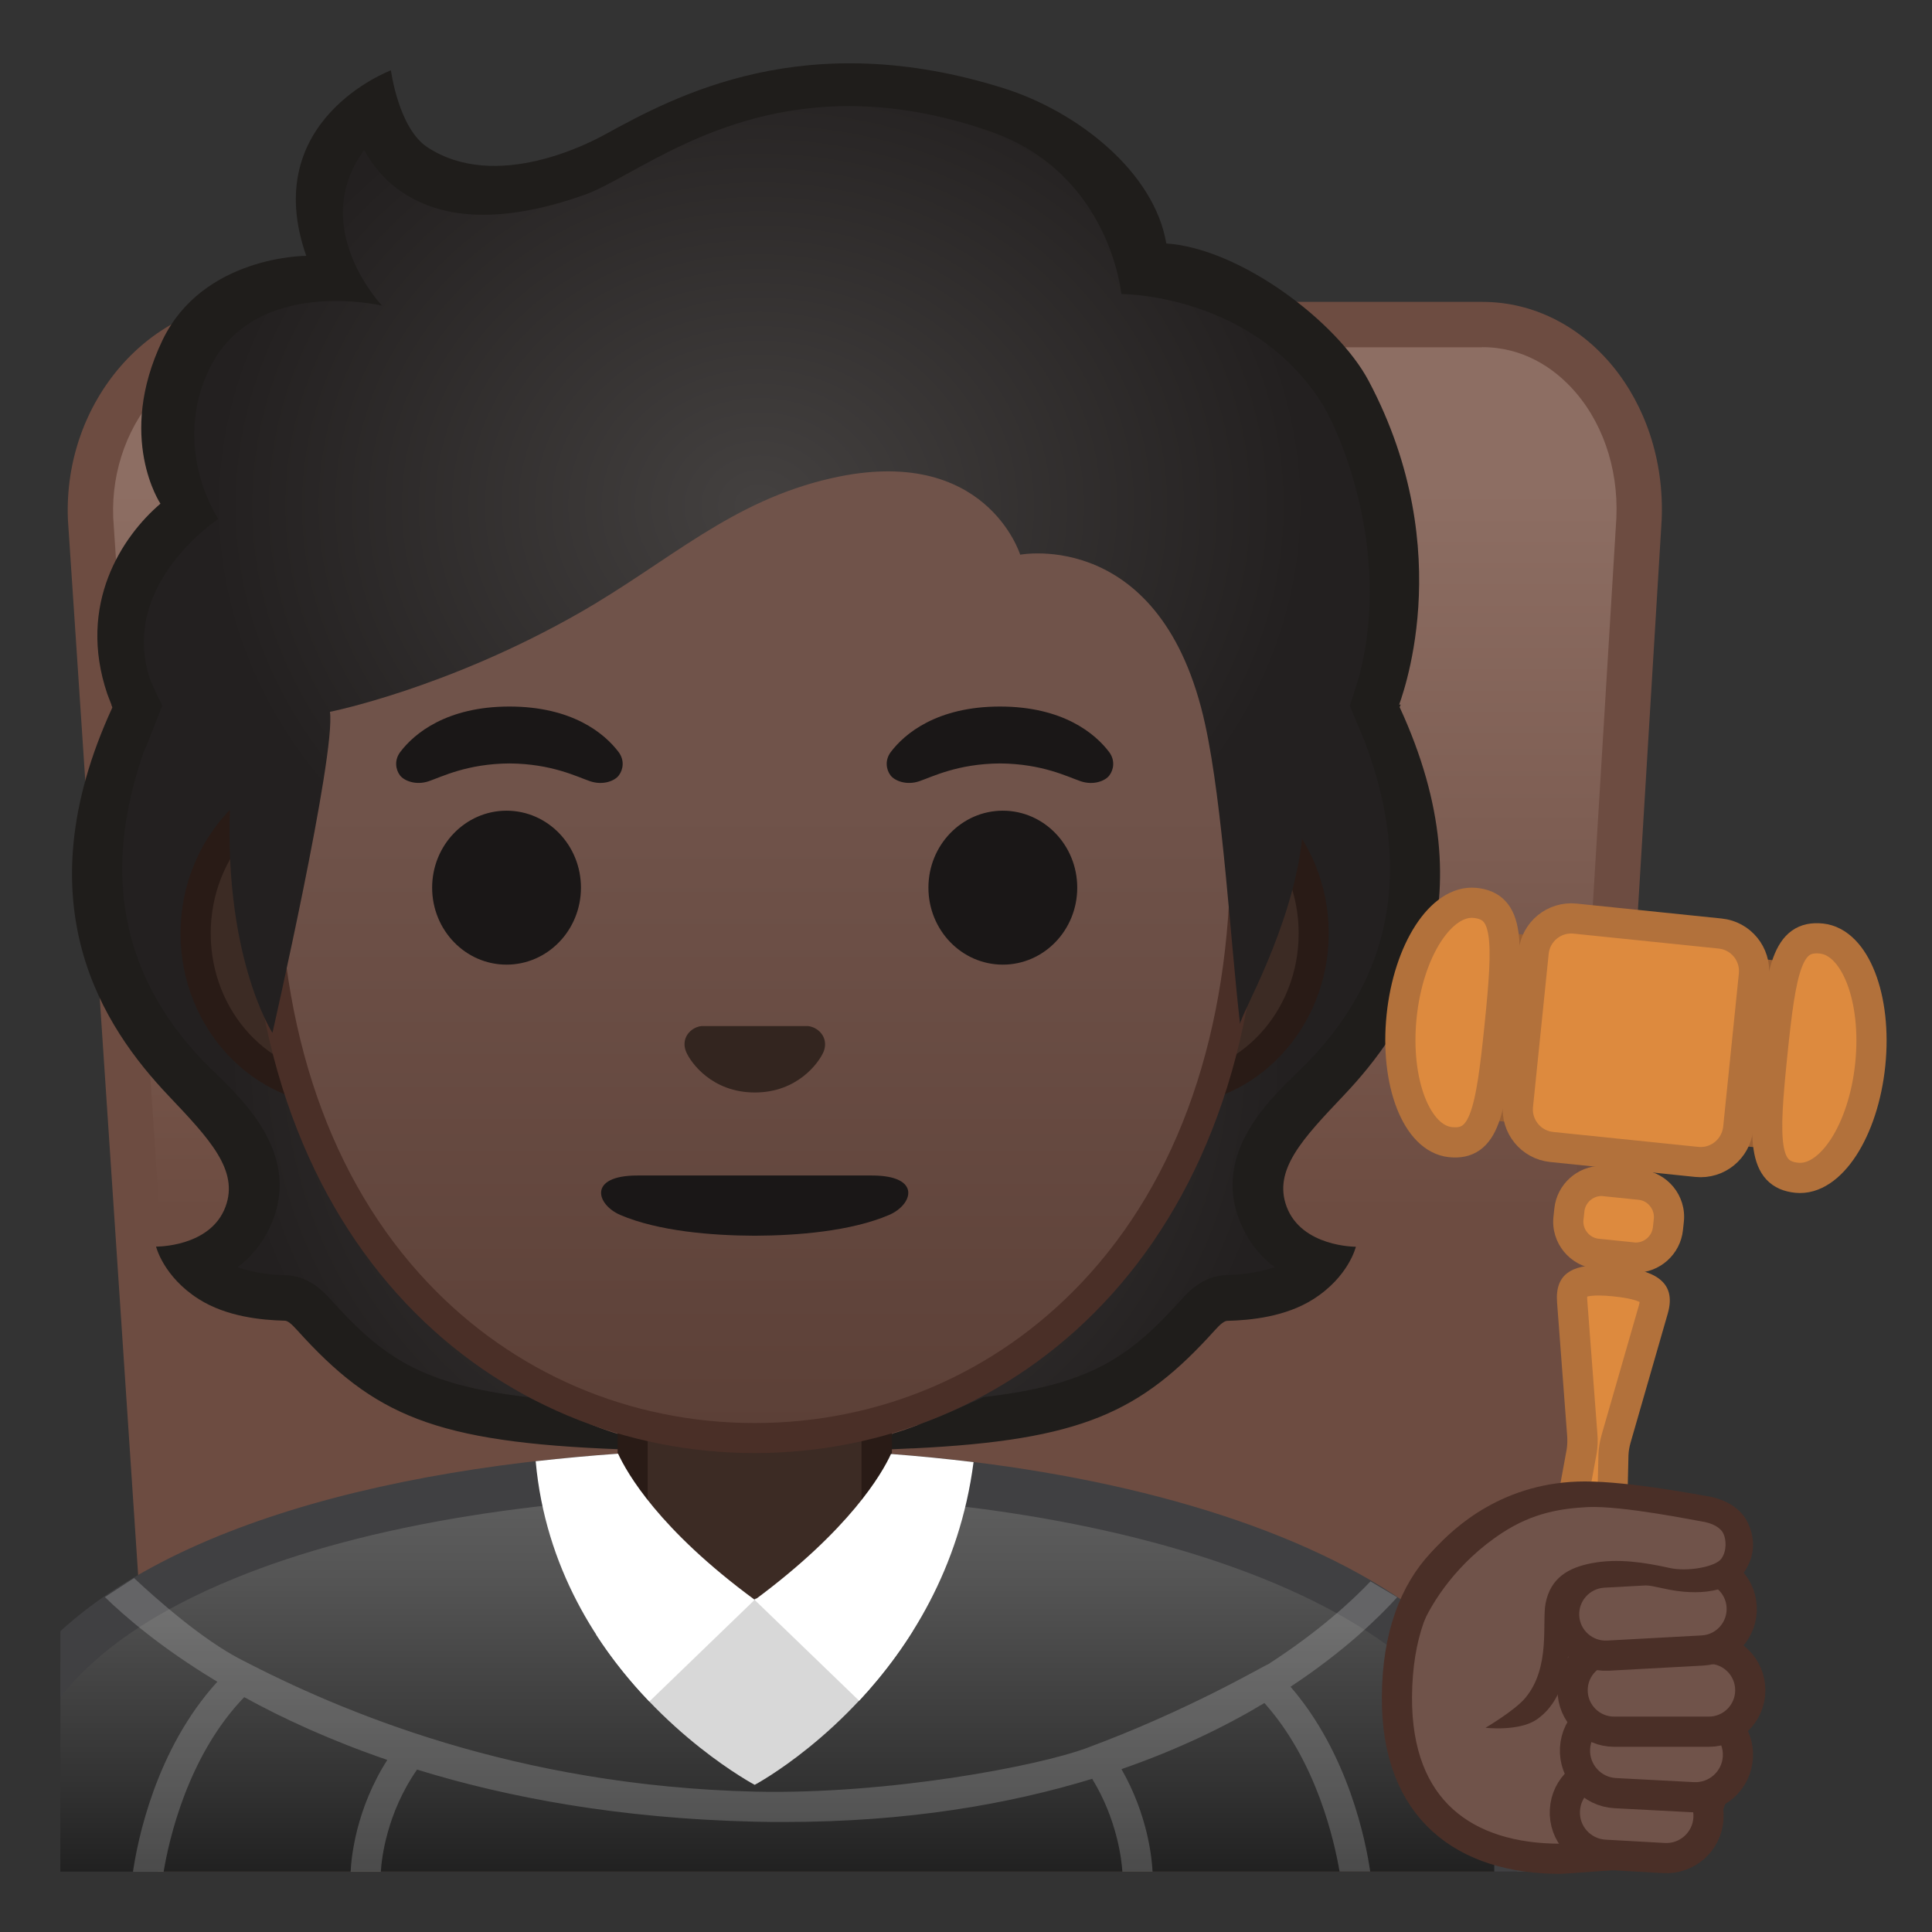<svg viewBox="0 0 128 128" xmlns="http://www.w3.org/2000/svg" xmlns:xlink="http://www.w3.org/1999/xlink">
  <rect x="0" y="0" width="128" height="128" fill="#333333" stroke="none"/>
  <g>
    <linearGradient id="SVGID_1_" gradientUnits="userSpaceOnUse" x1="57.293" x2="57.293" y1="32.227" y2="80.312">
      <stop offset="3.105424e-03" style="stop-color:#8D6E63"/>
      <stop offset="1" style="stop-color:#6D4C41"/>
    </linearGradient>
    <path d="M11.86,122.5L6,34.34c-0.15-3.55,1.13-7.03,3.52-9.52c2.05-2.14,4.67-3.31,7.38-3.31H98.2 c2.56,0,5.02,1.09,6.91,3.06c2.37,2.47,3.64,6.05,3.48,9.82l-5.36,88.12H11.86z" fill="url(#SVGID_1_)"/>
    <path d="M98.2,23c2.76,0,4.69,1.41,5.83,2.6c2.08,2.17,3.2,5.34,3.06,8.69L101.81,121H13.26L7.5,34.28 c-0.12-3.17,1.01-6.23,3.1-8.42c1.76-1.84,4-2.85,6.3-2.85H98.2 M98.2,20H16.9c-6.87,0-12.73,6.54-12.4,14.44L10.46,124h94.18 l5.45-89.56C110.42,26.54,105.07,20,98.2,20L98.2,20z" fill="#6D4C41"/>
  </g>
  <g id="hair">
    <radialGradient id="SVGID_2_" cx="50.09" cy="69.665" gradientUnits="userSpaceOnUse" r="35.086">
      <stop offset="0" style="stop-color:#444140"/>
      <stop offset="1" style="stop-color:#232020"/>
    </radialGradient>
    <path d="M83.68,80.69c-1.6-3.35,0.67-6.33,3.32-9.12c4.33-4.57,9.21-15.82,3.1-26.74 c-1.15-0.17-78.88-0.17-80.03,0C3.97,55.75,8.85,67,13.18,71.57c2.65,2.79,4.92,5.77,3.32,9.12c-0.99,2.07-2.6,2.7-3.73,2.93 c0.3,0.47,0.7,0.86,1.17,1.14c1.61,0.96,3.65,1.18,4.97,1.22c0.8,0.02,1.38,0.55,1.91,1.13c5.61,6.22,9.51,7.51,29.26,7.51v0 c0,0,0.01,0,0.01,0s0.01,0,0.01,0v0c19.75,0,23.65-1.29,29.26-7.51c0.53-0.58,1.11-1.11,1.91-1.13c1.32-0.03,3.36-0.25,4.97-1.22 c0.47-0.28,0.87-0.67,1.17-1.14C86.28,83.39,84.66,82.76,83.68,80.69z" fill="url(#SVGID_2_)"/>
    <path d="M85.24,79.94c-0.9-2.43,1.06-4.49,3.77-7.35c4.31-4.54,9.75-12.67,3.72-25.74 c0.03-0.06,0.04-0.11,0.07-0.17h-3.32l-0.05,0.09l0.29,0.65c4.22,9.57,2.69,17.41-3.66,23.53c-2.13,2.05-5.95,5.73-3.73,10.39 c0.52,1.09,1.24,1.97,2.13,2.61c-1.17,0.41-2.45,0.51-3.21,0.53c-1.56,0.04-2.56,1.15-2.99,1.63c-3.4,3.77-5.97,5.63-13.09,6.45 c0,0-3.92,1.83-6.07,2.43l0,0.06H41.1c-2.15-0.6-6.08-2.48-6.08-2.48c-7.12-0.82-9.69-2.68-13.09-6.45 c-0.43-0.48-1.43-1.59-2.99-1.63c-0.76-0.02-2.04-0.12-3.21-0.53c0.89-0.65,1.61-1.53,2.13-2.61c2.22-4.67-1.61-8.35-3.73-10.39 c-6.35-6.12-7.88-13.96-3.66-23.53l0.29-0.65l-0.05-0.09H7.38c0.02,0.06,0.04,0.11,0.07,0.17c-6.03,13.08-0.59,21.2,3.72,25.74 c2.71,2.86,4.67,4.93,3.77,7.35c-1,2.69-4.6,2.64-4.6,2.64s0.48,1.99,2.83,3.48c1.83,1.16,4.13,1.39,5.7,1.43 c0.18,0,0.44,0.2,0.83,0.64c5.07,5.62,9.06,7.42,21.39,7.88v-0.06h17.98l0,0.06c0.45-0.02,0.87-0.04,1.3-0.06h0.1v0 c11.23-0.54,15.13-2.41,20-7.81c0.39-0.44,0.65-0.63,0.83-0.64c1.57-0.04,3.87-0.27,5.7-1.43c2.36-1.49,2.83-3.48,2.83-3.48 S86.24,82.62,85.24,79.94z" fill="#1F1D1B"/>
  </g>
  <g id="robe">
    <linearGradient id="SVGID_3_" gradientUnits="userSpaceOnUse" x1="52.25" x2="52.25" y1="97.5" y2="124">
      <stop offset="3.247793e-03" style="stop-color:#616161"/>
      <stop offset="0.277" style="stop-color:#545454"/>
      <stop offset="0.783" style="stop-color:#323232"/>
      <stop offset="1" style="stop-color:#212121"/>
    </linearGradient>
    <path d="M85.15,103.55c-9.19-3.9-21.62-6.05-35.01-6.05H50c-17.55,0.02-37.32,3.53-46,12.65V124h96.5v-3.01 C100.5,111.97,92.15,106.53,85.15,103.55z" fill="url(#SVGID_3_)"/>
    <path d="M50.14,96c-0.05,0-0.09,0-0.14,0c-18.21,0.02-36.76,3.59-46,12.07v4.38c2.4-3.08,6.24-5.71,11.52-7.87 C24.26,100.99,36.51,99.02,50,99l0.13,0C74.42,99,99,106.55,99,120.99V124h3v-3.01C102,104.13,75.9,96,50.14,96z" fill="#404042"/>
    <path d="M84.02,110.26c-0.32,0.11-5.23,3.04-12.05,5.56c-3.21,1.19-13.11,3.08-21.95,2.88 c-15.88-0.38-27.44-5.31-34.09-8.77c-2.51-1.3-5.48-3.91-7.05-5.38l-1.93,1.26c1.24,1.21,3.67,3.34,7.45,5.61 c-4.11,4.5-5.3,10.6-5.59,12.59h2.03c0.35-2.1,1.59-7.68,5.34-11.57c2.61,1.44,5.76,2.88,9.48,4.16c-2.09,3.27-2.39,6.5-2.43,7.41 h2c0.05-0.86,0.38-3.86,2.4-6.77c6.03,1.86,13.43,3.24,22.35,3.45c0.69,0.02,1.37,0.02,2.04,0.02c8.08,0,14.81-1.17,20.34-2.86 c1.65,2.7,1.95,5.35,2,6.15h2c-0.04-0.85-0.31-3.74-2.06-6.79c3.75-1.3,6.89-2.83,9.47-4.38c3.46,3.86,4.63,9.14,4.98,11.16h2.03 c-0.28-1.93-1.42-7.78-5.28-12.24c3.6-2.37,5.9-4.64,7.07-5.93l-1.77-1.05C89.6,106.03,87.39,108.09,84.02,110.26z" fill="#FFFFFF" opacity="0.19"/>
  </g>
  <g id="neck">
    <path d="M49.17,107.23c-4,0-7.26-3.22-7.26-7.17v-8.98h16.16v8.98c0,3.96-3.26,7.17-7.26,7.17H49.17z" fill="#3C2B24"/>
    <path d="M57.08,92.08v7.98c0,3.4-2.81,6.17-6.26,6.17h-1.65c-3.45,0-6.26-2.77-6.26-6.17v-7.98H50H57.08 M59.08,90.08H50h-9.08v9.98c0,4.51,3.7,8.17,8.26,8.17h1.65c4.56,0,8.26-3.66,8.26-8.17V90.08L59.08,90.08z" fill="#291B16"/>
  </g>
  <g>
    <path d="M50,118.25c0,0,6.12-3.24,10.47-10.19C56.68,107.14,49.64,105.5,50,106l-10.51,2.29 C43.82,114.98,50,118.25,50,118.25z" fill="#D8D8D8"/>
    <path d="M40.95,96.31c-1.84,0.13-3.66,0.3-5.46,0.5c0.64,7.08,4.13,12.37,7.53,15.92l6.98-6.74 C43.65,101.32,41.54,97.59,40.95,96.31z" fill="#FFFFFF"/>
    <path d="M59.03,96.33c-0.59,1.29-2.72,5-9.03,9.67l6.92,6.68c3.27-3.51,6.66-8.72,7.58-15.81 C62.69,96.65,60.87,96.47,59.03,96.33z" fill="#FFFFFF"/>
  </g>
  <g id="ears">
    <path d="M22.67,72.26c-5.36,0-9.71-4.67-9.71-10.41s4.36-10.41,9.71-10.41h54.65c5.36,0,9.71,4.67,9.71,10.41 s-4.36,10.41-9.71,10.41H22.67z" fill="#3C2B24"/>
    <path d="M77.33,52.43c4.8,0,8.71,4.22,8.71,9.41s-3.91,9.41-8.71,9.41H22.67c-4.8,0-8.71-4.22-8.71-9.41 s3.91-9.41,8.71-9.41H77.33 M77.33,50.43H22.67c-5.89,0-10.71,5.14-10.71,11.41c0,6.28,4.82,11.41,10.71,11.41h54.65 c5.89,0,10.71-5.14,10.71-11.41C88.04,55.57,83.22,50.43,77.33,50.43L77.33,50.43z" fill="#291B16"/>
  </g>
  <g id="head">
    <linearGradient id="SVGID_4_" gradientUnits="userSpaceOnUse" x1="50" x2="50" y1="94.591" y2="12.825">
      <stop offset="0" style="stop-color:#5C4037"/>
      <stop offset="0.5" style="stop-color:#70534A"/>
    </linearGradient>
    <path d="M50,95.27c-15.66,0-32.52-12.14-32.52-38.81c0-12.38,3.56-23.79,10.02-32.13 c6.05-7.8,14.25-12.27,22.5-12.27c8.25,0,16.45,4.47,22.5,12.27c6.46,8.34,10.02,19.75,10.02,32.13c0,12.09-3.51,22.19-10.14,29.21 C66.52,91.86,58.57,95.27,50,95.27z" fill="url(#SVGID_4_)"/>
    <path d="M50,13.07L50,13.07c7.94,0,15.85,4.33,21.71,11.88c6.33,8.16,9.81,19.35,9.81,31.52 c0,11.83-3.41,21.7-9.87,28.52c-5.67,5.99-13.36,9.29-21.65,9.29c-8.29,0-15.98-3.3-21.65-9.29c-6.46-6.82-9.87-16.69-9.87-28.52 c0-12.16,3.49-23.35,9.81-31.52C34.15,17.4,42.06,13.07,50,13.07 M50,11.07L50,11.07L50,11.07c-17.4,0-33.52,18.61-33.52,45.39 c0,26.64,16.61,39.81,33.52,39.81S83.52,83.1,83.52,56.46C83.52,29.68,67.4,11.07,50,11.07L50,11.07z" fill="#4A2F27"/>
  </g>
  <g id="eyes">
    <ellipse cx="33.56" cy="58.81" fill="#1A1717" rx="4.93" ry="5.1"/>
    <ellipse cx="66.44" cy="58.81" fill="#1A1717" rx="4.93" ry="5.1"/>
  </g>
  <g id="eyebrows">
    <path d="M40.98,49.82c-0.93-1.23-3.07-3.01-7.23-3.01s-6.31,1.79-7.23,3.01c-0.41,0.54-0.31,1.17-0.02,1.55 c0.26,0.35,1.04,0.68,1.9,0.39c0.86-0.29,2.54-1.16,5.35-1.18c2.81,0.02,4.49,0.89,5.35,1.18c0.86,0.29,1.64-0.03,1.9-0.39 C41.29,50.99,41.39,50.36,40.98,49.82z" fill="#1A1717"/>
    <path d="M73.48,49.82c-0.93-1.23-3.07-3.01-7.23-3.01s-6.31,1.79-7.23,3.01c-0.41,0.54-0.31,1.17-0.02,1.55 c0.26,0.35,1.04,0.68,1.9,0.39c0.86-0.29,2.54-1.16,5.35-1.18c2.81,0.02,4.49,0.89,5.35,1.18c0.86,0.29,1.64-0.03,1.9-0.39 C73.79,50.99,73.89,50.36,73.48,49.82z" fill="#1A1717"/>
  </g>
  <path id="mouth" d="M57.77,77.88c-1.08,0-14.46,0-15.54,0c-3.31,0-2.72,1.94-1.12,2.62 c2.51,1.07,6.06,1.36,8.87,1.37l0,0c0.01,0,0.01,0,0.02,0s0.01,0,0.02,0v0c2.81-0.01,6.36-0.3,8.87-1.37 C60.49,79.82,61.08,77.88,57.77,77.88z" fill="#1A1717"/>
  <path id="nose" d="M53.86,68.06c-0.11-0.04-0.21-0.07-0.32-0.08h-7.07c-0.11,0.01-0.22,0.04-0.32,0.08 c-0.64,0.26-0.99,0.92-0.69,1.63c0.3,0.71,1.71,2.69,4.55,2.69c2.84,0,4.25-1.99,4.55-2.69C54.85,68.98,54.5,68.32,53.86,68.06z" fill="#33251F"/>
  <g id="hair_1_">
    <radialGradient id="SVGID_5_" cx="50.326" cy="33.52" gradientTransform="matrix(1 0 0 0.864 0 4.552)" gradientUnits="userSpaceOnUse" r="36.373">
      <stop offset="0" style="stop-color:#444140"/>
      <stop offset="1" style="stop-color:#232020"/>
    </radialGradient>
    <path d="M38.25,10.65C25.98,15,24.76,7.3,24.76,7.3c-6.66,3.32-2.28,10.45-2.28,10.45s-6.75-0.5-9.64,5.34 c-3.02,6.11-0.36,10.78-0.36,10.78S5.98,38,8.53,45.5c1.69,4.98,6.75,6.98,6.75,6.98c-0.62,10.74,2.77,15.95,2.77,15.95 s4.21-18.45,3.81-21.27c0,0,7.76-1.54,16.57-6.58c5.95-3.41,10.02-7.41,16.71-8.91c10.18-2.29,12.45,5.08,12.45,5.08 s9.42-1.81,12.26,11.27c1.17,5.38,1.67,14.37,2.31,19.84c-0.06-0.48,3.5-6.4,4.12-12.4c0.23-2.23,3.61-7.67,4.63-11.72 c2.21-8.8-0.69-15.74-2.06-17.81c-2.5-3.79-8.49-9-12.97-8.24c0.23-4.8-3.55-9.25-8.1-10.78C55.33,2.73,41.91,9.35,38.25,10.65z" fill="url(#SVGID_5_)"/>
    <path d="M7.11,45.98c0.08,0.22,0.35,0.91,0.45,1.14l2.09,2.43l1.1-2.79c0,0-0.68-1.4-0.8-1.74 c-2.13-6.26,4.51-10.64,4.51-10.64s-3.15-4.66-0.59-9.94c3-6.19,11.44-4.19,11.44-4.19s-4.94-5.19-1.18-10.31 c0.55,1.01,1.43,2.15,2.84,3c2.85,1.73,6.8,1.72,11.75-0.03c0.79-0.28,1.68-0.76,2.8-1.38c4.53-2.47,12.23-6.96,24.12-2.81 c7.92,2.77,8.65,10.76,8.65,10.76S83,19.44,87.6,26.76c1.17,1.87,4.56,9.64,2.5,17.85c-0.11,0.45-0.67,2.15-0.67,2.15L90.37,49 l2.29-2.2c0.05-0.23,4.09-10.12-1.98-21.56c-2.07-3.91-8.5-8.78-13.41-9.11c-0.79-4.72-5.84-8.72-10.73-10.27 C53.32,1.68,44.71,6.38,40.08,8.91c-0.96,0.53-7.21,3.84-11.77,0.84C26.4,8.49,25.9,4.66,25.9,4.66s-8.78,3.27-5.61,12.29 c0,0-6.85-0.02-9.54,5.62c-3.06,6.42-0.12,10.8-0.12,10.8C8.11,35.52,5.09,40.02,7.11,45.98z" fill="#1F1D1B"/>
  </g>
  <g id="gavel">
    <g>
      <path d="M100.41,119.95l4.37-23.76c0.06-0.39,0.08-0.76,0.05-1.12l-0.67-8.86c-0.04-0.47,0.03-0.81,0.21-1 c0.16-0.18,0.57-0.39,1.57-0.39c0.34,0,0.7,0.02,1.08,0.06c1.73,0.18,2.32,0.55,2.51,0.83c0.15,0.22,0.15,0.57,0.02,1.04 l-2.46,8.54c-0.1,0.35-0.16,0.71-0.18,1.08l-0.57,24.12L100.41,119.95z" fill="#DD8A3E"/>
      <path d="M105.17,85.79L105.17,85.79L105.17,85.79 M105.93,85.83c0.28,0,0.6,0.02,0.98,0.06 c1.07,0.11,1.54,0.28,1.72,0.37c-0.01,0.05-0.02,0.13-0.05,0.23l-2.46,8.54c-0.12,0.42-0.2,0.86-0.22,1.3c0,0.02,0,0.04,0,0.05 l-0.54,23.02l-3.76-0.35l4.17-22.69c0-0.02,0.01-0.04,0.01-0.05c0.07-0.44,0.09-0.88,0.05-1.32l-0.67-8.86 c-0.01-0.1-0.01-0.18,0-0.23C105.28,85.87,105.52,85.83,105.93,85.83 M105.93,83.83c-1.72,0-2.92,0.54-2.77,2.46l0.67,8.86 c0.02,0.29,0.01,0.58-0.03,0.86l-4.57,24.84l8.07,0.74l0.59-25.16c0.01-0.29,0.06-0.57,0.14-0.85l2.46-8.54 c0.65-2.24-1.06-2.91-3.38-3.14h0C106.7,83.85,106.3,83.83,105.93,83.83L105.93,83.83z" fill="#B2713B"/>
    </g>
    <g>
      <path d="M108.39,83.32c-0.07,0-0.15,0-0.22-0.01l-2.34-0.24c-0.56-0.06-1.07-0.33-1.43-0.78s-0.53-1-0.47-1.56 l0.06-0.56c0.11-1.08,1.04-1.92,2.12-1.92c0.07,0,0.14,0,0.22,0.01l2.34,0.24c0.56,0.06,1.07,0.33,1.44,0.78 c0.36,0.44,0.53,1,0.47,1.56l-0.06,0.57C110.4,82.47,109.47,83.32,108.39,83.32z" fill="#DD8A3E"/>
      <path d="M106.1,79.24L106.1,79.24c0.04,0,0.08,0,0.12,0.01l2.34,0.24c0.3,0.03,0.57,0.18,0.76,0.42 c0.19,0.24,0.28,0.53,0.25,0.83l-0.06,0.56c-0.06,0.57-0.55,1.02-1.13,1.02c-0.04,0-0.08,0-0.12-0.01l-2.34-0.24 c-0.61-0.06-1.08-0.63-1.01-1.25l0.06-0.56C105.03,79.69,105.53,79.24,106.1,79.24 M106.1,77.24c-1.58,0-2.95,1.21-3.12,2.82 l-0.06,0.56c-0.18,1.72,1.08,3.26,2.8,3.44l2.34,0.24c0.11,0.01,0.21,0.02,0.32,0.02c1.58,0,2.95-1.21,3.12-2.82l0.06-0.56 c0.18-1.72-1.08-3.26-2.8-3.44l-2.34-0.24C106.32,77.25,106.21,77.24,106.1,77.24L106.1,77.24z" fill="#B2713B"/>
    </g>
    <rect fill="#995F33" height="23.63" transform="matrix(0.102 -0.995 0.995 0.102 29.409 170.719)" width="12.45" x="103.05" y="57.25"/>
    <path d=" M112.42,76.98l-9.62-0.99c-1.37-0.14-2.37-1.37-2.23-2.74l1.04-10.16c0.14-1.37,1.37-2.37,2.74-2.23l9.62,0.99 c1.37,0.14,2.37,1.37,2.23,2.74l-1.04,10.16C115.01,76.12,113.79,77.12,112.42,76.98z" fill="#DD8A3E" stroke="#B2713B" stroke-linecap="round" stroke-linejoin="round" stroke-miterlimit="10" stroke-width="2"/>
    <path d=" M99.35,67.99c0.59-5.76,0.62-7.94-1.62-8.17c-2.24-0.23-4.42,3.13-4.87,7.51s1,8.11,3.24,8.34S98.76,73.75,99.35,67.99z" fill="#DD8A3E" stroke="#B2713B" stroke-linecap="round" stroke-linejoin="round" stroke-miterlimit="10" stroke-width="2"/>
    <path d=" M117.42,69.85c0.59-5.76,1.01-7.9,3.25-7.67c2.24,0.23,3.69,3.96,3.24,8.34c-0.45,4.38-2.63,7.74-4.87,7.51 S116.83,75.61,117.42,69.85z" fill="#DD8A3E" stroke="#B2713B" stroke-linecap="round" stroke-linejoin="round" stroke-miterlimit="10" stroke-width="2"/>
  </g>
  <g id="palm">
    <path id="hand" d="M110.55,122.65l-7.17,0.5 c-6.28,0-10.88-3.2-10.83-10.74c0.12-16.37,18.4-12.86,20.55-7.77C116.32,112.26,113.36,122.65,110.55,122.65z" fill="#70534A" stroke="#4A2F27" stroke-miterlimit="10" stroke-width="2"/>
    <path id="finger_4_" d="M103.68,119.93L103.68,119.93 c-0.09,1.54,1.09,2.86,2.63,2.95l3.93,0.22c1.54,0.09,2.86-1.09,2.95-2.63v0c0.09-1.54-1.09-2.86-2.63-2.95l-3.93-0.22 C105.08,117.2,103.76,118.38,103.68,119.93z" fill="#70534A" stroke="#4A2F27" stroke-miterlimit="10" stroke-width="2"/>
    <path id="finger_3_" d="M104.35,115.84L104.35,115.84 c-0.08,1.55,1.11,2.88,2.67,2.96l5.16,0.27c1.55,0.08,2.88-1.11,2.96-2.67l0,0c0.08-1.55-1.11-2.88-2.67-2.96l-5.16-0.27 C105.76,113.09,104.43,114.28,104.35,115.84z" fill="#70534A" stroke="#4A2F27" stroke-miterlimit="10" stroke-width="2"/>
    <path id="finger_2_" d="M104.19,111.98L104.19,111.98 c0,1.52,1.23,2.75,2.75,2.75l6.27,0c1.52,0,2.75-1.23,2.75-2.75l0,0c0-1.52-1.23-2.75-2.75-2.75l-6.27,0 C105.43,109.23,104.19,110.46,104.19,111.98z" fill="#70534A" stroke="#4A2F27" stroke-miterlimit="10" stroke-width="2"/>
    <path id="finger_1_" d="M103.63,107.09L103.63,107.09 c0.08,1.52,1.38,2.68,2.9,2.6l6.26-0.34c1.52-0.08,2.68-1.38,2.6-2.9v0c-0.08-1.52-1.38-2.68-2.9-2.6l-6.26,0.34 C104.71,104.28,103.55,105.58,103.63,107.09z" fill="#70534A" stroke="#4A2F27" stroke-miterlimit="10" stroke-width="2"/>
    <g id="finger">
      <path d="M112.55,100c-0.7-0.1-3.18-0.63-4.79-0.83c-0.61-0.07-2.23-0.15-2.84-0.15 c-7.75-0.01-10.2,6.31-10.29,7.23c0.31-0.4-2.98,8.79,5.6,6.31c3.61-0.84,2.19-5.14,3.28-6.49c0.83-1.03,2.17-2.56,6.75-1.5 c1.28,0.3,3.4,0.07,4.08-0.95C115.52,101.84,114.6,100.3,112.55,100z" fill="#70534A"/>
      <path d="M115.82,100.93c-0.44-0.97-1.48-1.64-2.86-1.83c-0.24-0.03-4.93-0.95-7.95-0.95 c-5.35,0-8.63,2.98-10.06,4.57c-1.16,1.3-0.74,4.98-0.74,4.98c0.64-1.51,2.31-4.19,5.34-6.16c2.04-1.33,3.92-1.6,5.61-1.69 c2.27-0.12,7.28,0.91,7.53,0.94c0.76,0.11,1.31,0.41,1.5,0.84c0.17,0.37,0.23,1.1-0.14,1.63c-0.38,0.55-2.26,0.89-3.44,0.62 c-1.67-0.37-3.4-0.64-5.13-0.32c-1.59,0.3-2.75,0.99-3.08,2.66c-0.25,1.27,0.35,4.25-1.35,6.28c-0.7,0.83-2.63,1.97-2.63,1.97 s2.26,0.26,3.42-0.57c1.65-1.17,1.98-3.19,2.14-5.03c0.07-0.82,0.19-2.55,0.41-2.81c0.7-0.85,1.68-1.75,5.87-0.81 c1.45,0.33,4.24,0.6,5.38-1.22C116.32,102.93,116.24,101.85,115.82,100.93z" fill="#4A2F27"/>
    </g>
  </g>
</svg>